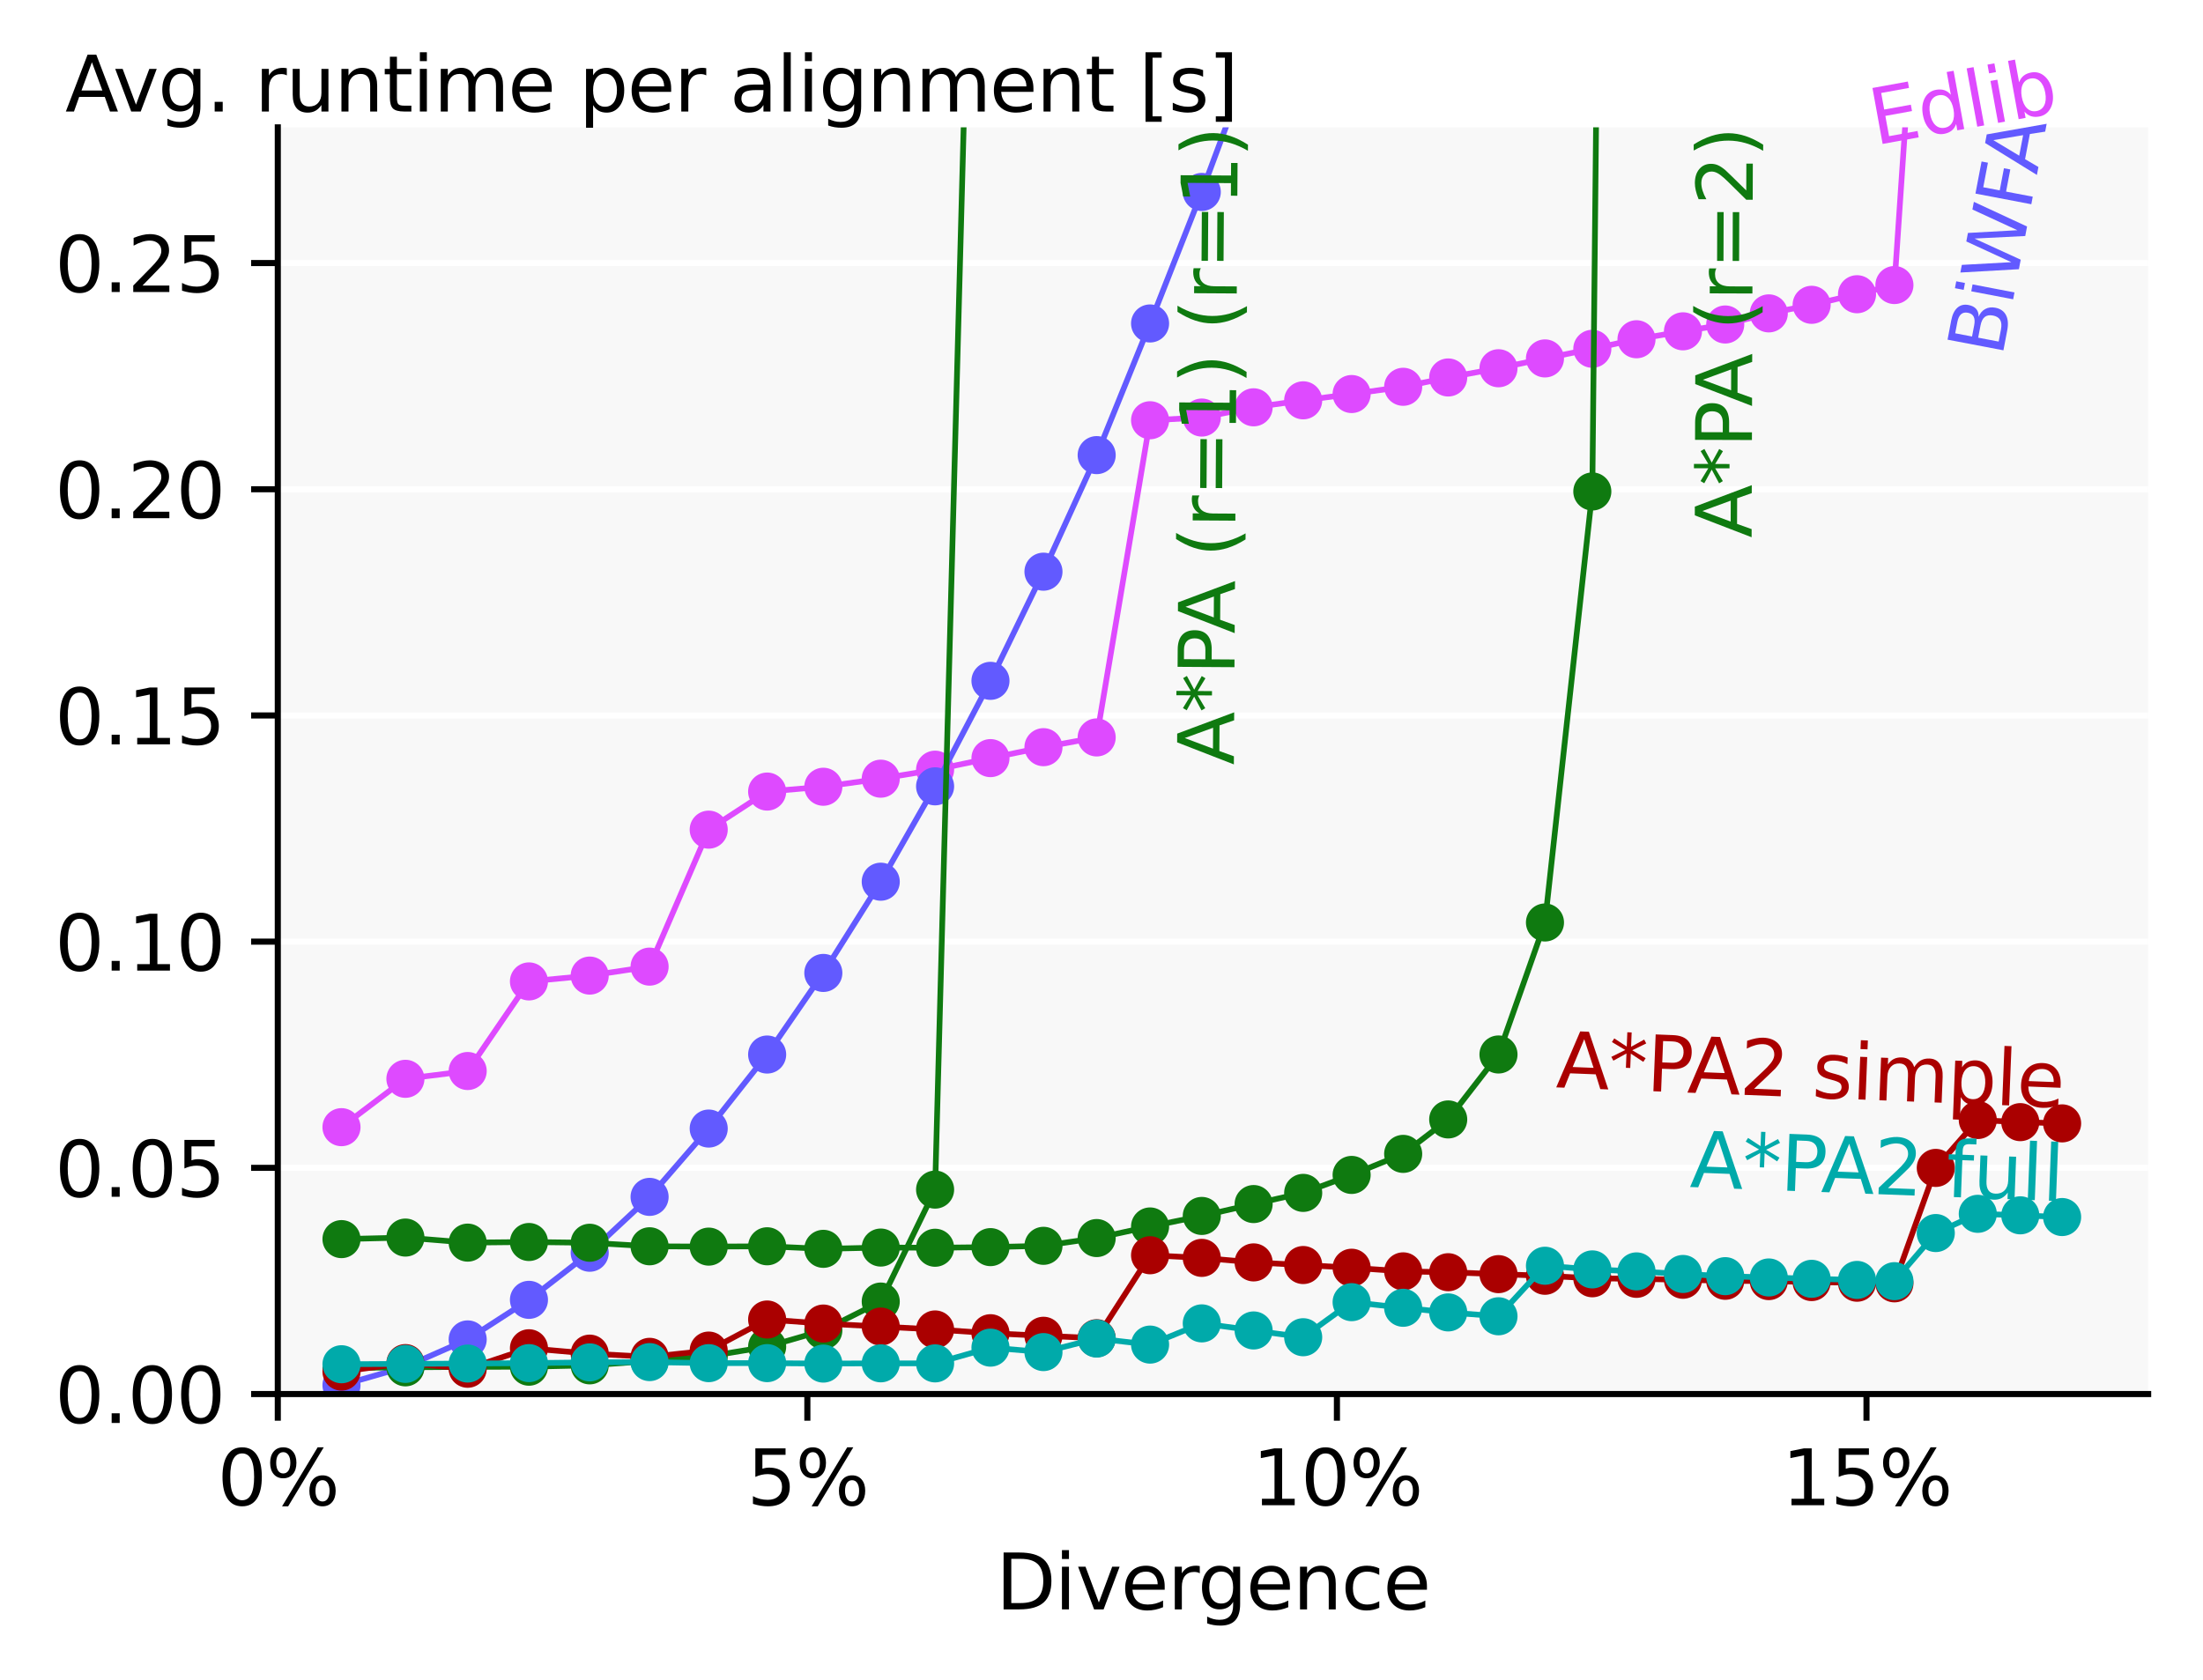<?xml version="1.0" encoding="utf-8" standalone="no"?>
<!DOCTYPE svg PUBLIC "-//W3C//DTD SVG 1.1//EN"
  "http://www.w3.org/Graphics/SVG/1.1/DTD/svg11.dtd">
<svg xmlns:xlink="http://www.w3.org/1999/xlink" width="289.186pt" height="220.598pt" viewBox="0 0 289.186 220.598" xmlns="http://www.w3.org/2000/svg" version="1.1">
 <defs>
  <style type="text/css">*{stroke-linejoin: round; stroke-linecap: butt}</style>
 </defs>
 <g id="figure_1">
  <g id="patch_1">
   <path d="M 0 220.598 
L 289.186 220.598 
L 289.186 0 
L 0 0 
z
" style="fill: #ffffff"/>
  </g>
  <g id="axes_1">
   <g id="patch_2">
    <path d="M 36.466 183.042 
L 281.986 183.042 
L 281.986 16.722 
L 36.466 16.722 
z
" style="fill: #f8f8f8"/>
   </g>
   <g id="matplotlib.axis_1">
    <g id="xtick_1">
     <g id="line2d_1">
      <defs>
       <path id="ma388096975" d="M 0 0 
L 0 3.5 
" style="stroke: #000000; stroke-width: 0.8"/>
      </defs>
      <g>
       <use xlink:href="#ma388096975" x="36.466" y="183.042" style="stroke: #000000; stroke-width: 0.8"/>
      </g>
     </g>
     <g id="text_1">
      <!-- 0% -->
      <g transform="translate(28.534 197.64) scale(0.1 -0.1)">
       <defs>
        <path id="DejaVuSans-30" d="M 2034 4250 
Q 1547 4250 1301 3770 
Q 1056 3291 1056 2328 
Q 1056 1369 1301 889 
Q 1547 409 2034 409 
Q 2525 409 2770 889 
Q 3016 1369 3016 2328 
Q 3016 3291 2770 3770 
Q 2525 4250 2034 4250 
z
M 2034 4750 
Q 2819 4750 3233 4129 
Q 3647 3509 3647 2328 
Q 3647 1150 3233 529 
Q 2819 -91 2034 -91 
Q 1250 -91 836 529 
Q 422 1150 422 2328 
Q 422 3509 836 4129 
Q 1250 4750 2034 4750 
z
" transform="scale(0.016)"/>
        <path id="DejaVuSans-25" d="M 4653 2053 
Q 4381 2053 4226 1822 
Q 4072 1591 4072 1178 
Q 4072 772 4226 539 
Q 4381 306 4653 306 
Q 4919 306 5073 539 
Q 5228 772 5228 1178 
Q 5228 1588 5073 1820 
Q 4919 2053 4653 2053 
z
M 4653 2450 
Q 5147 2450 5437 2106 
Q 5728 1763 5728 1178 
Q 5728 594 5436 251 
Q 5144 -91 4653 -91 
Q 4153 -91 3862 251 
Q 3572 594 3572 1178 
Q 3572 1766 3864 2108 
Q 4156 2450 4653 2450 
z
M 1428 4353 
Q 1159 4353 1004 4120 
Q 850 3888 850 3481 
Q 850 3069 1003 2837 
Q 1156 2606 1428 2606 
Q 1700 2606 1854 2837 
Q 2009 3069 2009 3481 
Q 2009 3884 1853 4118 
Q 1697 4353 1428 4353 
z
M 4250 4750 
L 4750 4750 
L 1831 -91 
L 1331 -91 
L 4250 4750 
z
M 1428 4750 
Q 1922 4750 2215 4408 
Q 2509 4066 2509 3481 
Q 2509 2891 2217 2550 
Q 1925 2209 1428 2209 
Q 931 2209 642 2551 
Q 353 2894 353 3481 
Q 353 4063 643 4406 
Q 934 4750 1428 4750 
z
" transform="scale(0.016)"/>
       </defs>
       <use xlink:href="#DejaVuSans-30"/>
       <use xlink:href="#DejaVuSans-25" x="63.623"/>
      </g>
     </g>
    </g>
    <g id="xtick_2">
     <g id="line2d_2">
      <g>
       <use xlink:href="#ma388096975" x="105.981" y="183.042" style="stroke: #000000; stroke-width: 0.8"/>
      </g>
     </g>
     <g id="text_2">
      <!-- 5% -->
      <g transform="translate(98.049 197.64) scale(0.1 -0.1)">
       <defs>
        <path id="DejaVuSans-35" d="M 691 4666 
L 3169 4666 
L 3169 4134 
L 1269 4134 
L 1269 2991 
Q 1406 3038 1543 3061 
Q 1681 3084 1819 3084 
Q 2600 3084 3056 2656 
Q 3513 2228 3513 1497 
Q 3513 744 3044 326 
Q 2575 -91 1722 -91 
Q 1428 -91 1123 -41 
Q 819 9 494 109 
L 494 744 
Q 775 591 1075 516 
Q 1375 441 1709 441 
Q 2250 441 2565 725 
Q 2881 1009 2881 1497 
Q 2881 1984 2565 2268 
Q 2250 2553 1709 2553 
Q 1456 2553 1204 2497 
Q 953 2441 691 2322 
L 691 4666 
z
" transform="scale(0.016)"/>
       </defs>
       <use xlink:href="#DejaVuSans-35"/>
       <use xlink:href="#DejaVuSans-25" x="63.623"/>
      </g>
     </g>
    </g>
    <g id="xtick_3">
     <g id="line2d_3">
      <g>
       <use xlink:href="#ma388096975" x="175.497" y="183.042" style="stroke: #000000; stroke-width: 0.8"/>
      </g>
     </g>
     <g id="text_3">
      <!-- 10% -->
      <g transform="translate(164.384 197.64) scale(0.1 -0.1)">
       <defs>
        <path id="DejaVuSans-31" d="M 794 531 
L 1825 531 
L 1825 4091 
L 703 3866 
L 703 4441 
L 1819 4666 
L 2450 4666 
L 2450 531 
L 3481 531 
L 3481 0 
L 794 0 
L 794 531 
z
" transform="scale(0.016)"/>
       </defs>
       <use xlink:href="#DejaVuSans-31"/>
       <use xlink:href="#DejaVuSans-30" x="63.623"/>
       <use xlink:href="#DejaVuSans-25" x="127.246"/>
      </g>
     </g>
    </g>
    <g id="xtick_4">
     <g id="line2d_4">
      <g>
       <use xlink:href="#ma388096975" x="245.013" y="183.042" style="stroke: #000000; stroke-width: 0.8"/>
      </g>
     </g>
     <g id="text_4">
      <!-- 15% -->
      <g transform="translate(233.899 197.64) scale(0.1 -0.1)">
       <use xlink:href="#DejaVuSans-31"/>
       <use xlink:href="#DejaVuSans-35" x="63.623"/>
       <use xlink:href="#DejaVuSans-25" x="127.246"/>
      </g>
     </g>
    </g>
    <g id="text_5">
     <!-- Divergence -->
     <g transform="translate(130.737 211.318) scale(0.1 -0.1)">
      <defs>
       <path id="DejaVuSans-44" d="M 1259 4147 
L 1259 519 
L 2022 519 
Q 2988 519 3436 956 
Q 3884 1394 3884 2338 
Q 3884 3275 3436 3711 
Q 2988 4147 2022 4147 
L 1259 4147 
z
M 628 4666 
L 1925 4666 
Q 3281 4666 3915 4102 
Q 4550 3538 4550 2338 
Q 4550 1131 3912 565 
Q 3275 0 1925 0 
L 628 0 
L 628 4666 
z
" transform="scale(0.016)"/>
       <path id="DejaVuSans-69" d="M 603 3500 
L 1178 3500 
L 1178 0 
L 603 0 
L 603 3500 
z
M 603 4863 
L 1178 4863 
L 1178 4134 
L 603 4134 
L 603 4863 
z
" transform="scale(0.016)"/>
       <path id="DejaVuSans-76" d="M 191 3500 
L 800 3500 
L 1894 563 
L 2988 3500 
L 3597 3500 
L 2284 0 
L 1503 0 
L 191 3500 
z
" transform="scale(0.016)"/>
       <path id="DejaVuSans-65" d="M 3597 1894 
L 3597 1613 
L 953 1613 
Q 991 1019 1311 708 
Q 1631 397 2203 397 
Q 2534 397 2845 478 
Q 3156 559 3463 722 
L 3463 178 
Q 3153 47 2828 -22 
Q 2503 -91 2169 -91 
Q 1331 -91 842 396 
Q 353 884 353 1716 
Q 353 2575 817 3079 
Q 1281 3584 2069 3584 
Q 2775 3584 3186 3129 
Q 3597 2675 3597 1894 
z
M 3022 2063 
Q 3016 2534 2758 2815 
Q 2500 3097 2075 3097 
Q 1594 3097 1305 2825 
Q 1016 2553 972 2059 
L 3022 2063 
z
" transform="scale(0.016)"/>
       <path id="DejaVuSans-72" d="M 2631 2963 
Q 2534 3019 2420 3045 
Q 2306 3072 2169 3072 
Q 1681 3072 1420 2755 
Q 1159 2438 1159 1844 
L 1159 0 
L 581 0 
L 581 3500 
L 1159 3500 
L 1159 2956 
Q 1341 3275 1631 3429 
Q 1922 3584 2338 3584 
Q 2397 3584 2469 3576 
Q 2541 3569 2628 3553 
L 2631 2963 
z
" transform="scale(0.016)"/>
       <path id="DejaVuSans-67" d="M 2906 1791 
Q 2906 2416 2648 2759 
Q 2391 3103 1925 3103 
Q 1463 3103 1205 2759 
Q 947 2416 947 1791 
Q 947 1169 1205 825 
Q 1463 481 1925 481 
Q 2391 481 2648 825 
Q 2906 1169 2906 1791 
z
M 3481 434 
Q 3481 -459 3084 -895 
Q 2688 -1331 1869 -1331 
Q 1566 -1331 1297 -1286 
Q 1028 -1241 775 -1147 
L 775 -588 
Q 1028 -725 1275 -790 
Q 1522 -856 1778 -856 
Q 2344 -856 2625 -561 
Q 2906 -266 2906 331 
L 2906 616 
Q 2728 306 2450 153 
Q 2172 0 1784 0 
Q 1141 0 747 490 
Q 353 981 353 1791 
Q 353 2603 747 3093 
Q 1141 3584 1784 3584 
Q 2172 3584 2450 3431 
Q 2728 3278 2906 2969 
L 2906 3500 
L 3481 3500 
L 3481 434 
z
" transform="scale(0.016)"/>
       <path id="DejaVuSans-6e" d="M 3513 2113 
L 3513 0 
L 2938 0 
L 2938 2094 
Q 2938 2591 2744 2837 
Q 2550 3084 2163 3084 
Q 1697 3084 1428 2787 
Q 1159 2491 1159 1978 
L 1159 0 
L 581 0 
L 581 3500 
L 1159 3500 
L 1159 2956 
Q 1366 3272 1645 3428 
Q 1925 3584 2291 3584 
Q 2894 3584 3203 3211 
Q 3513 2838 3513 2113 
z
" transform="scale(0.016)"/>
       <path id="DejaVuSans-63" d="M 3122 3366 
L 3122 2828 
Q 2878 2963 2633 3030 
Q 2388 3097 2138 3097 
Q 1578 3097 1268 2742 
Q 959 2388 959 1747 
Q 959 1106 1268 751 
Q 1578 397 2138 397 
Q 2388 397 2633 464 
Q 2878 531 3122 666 
L 3122 134 
Q 2881 22 2623 -34 
Q 2366 -91 2075 -91 
Q 1284 -91 818 406 
Q 353 903 353 1747 
Q 353 2603 823 3093 
Q 1294 3584 2113 3584 
Q 2378 3584 2631 3529 
Q 2884 3475 3122 3366 
z
" transform="scale(0.016)"/>
      </defs>
      <use xlink:href="#DejaVuSans-44"/>
      <use xlink:href="#DejaVuSans-69" x="77.002"/>
      <use xlink:href="#DejaVuSans-76" x="104.785"/>
      <use xlink:href="#DejaVuSans-65" x="163.965"/>
      <use xlink:href="#DejaVuSans-72" x="225.488"/>
      <use xlink:href="#DejaVuSans-67" x="264.852"/>
      <use xlink:href="#DejaVuSans-65" x="328.328"/>
      <use xlink:href="#DejaVuSans-6e" x="389.852"/>
      <use xlink:href="#DejaVuSans-63" x="453.23"/>
      <use xlink:href="#DejaVuSans-65" x="508.211"/>
     </g>
    </g>
   </g>
   <g id="matplotlib.axis_2">
    <g id="ytick_1">
     <g id="line2d_5">
      <path d="M 36.466 183.042 
L 281.986 183.042 
" clip-path="url(#p7244dd7ab4)" style="fill: none; stroke: #ffffff; stroke-width: 0.8; stroke-linecap: square"/>
     </g>
     <g id="line2d_6">
      <defs>
       <path id="mb62557e0d4" d="M 0 0 
L -3.5 0 
" style="stroke: #000000; stroke-width: 0.8"/>
      </defs>
      <g>
       <use xlink:href="#mb62557e0d4" x="36.466" y="183.042" style="stroke: #000000; stroke-width: 0.8"/>
      </g>
     </g>
     <g id="text_6">
      <!-- 0.00 -->
      <g transform="translate(7.2 186.841) scale(0.1 -0.1)">
       <defs>
        <path id="DejaVuSans-2e" d="M 684 794 
L 1344 794 
L 1344 0 
L 684 0 
L 684 794 
z
" transform="scale(0.016)"/>
       </defs>
       <use xlink:href="#DejaVuSans-30"/>
       <use xlink:href="#DejaVuSans-2e" x="63.623"/>
       <use xlink:href="#DejaVuSans-30" x="95.41"/>
       <use xlink:href="#DejaVuSans-30" x="159.033"/>
      </g>
     </g>
    </g>
    <g id="ytick_2">
     <g id="line2d_7">
      <path d="M 36.466 153.342 
L 281.986 153.342 
" clip-path="url(#p7244dd7ab4)" style="fill: none; stroke: #ffffff; stroke-width: 0.8; stroke-linecap: square"/>
     </g>
     <g id="line2d_8">
      <g>
       <use xlink:href="#mb62557e0d4" x="36.466" y="153.342" style="stroke: #000000; stroke-width: 0.8"/>
      </g>
     </g>
     <g id="text_7">
      <!-- 0.05 -->
      <g transform="translate(7.2 157.141) scale(0.1 -0.1)">
       <use xlink:href="#DejaVuSans-30"/>
       <use xlink:href="#DejaVuSans-2e" x="63.623"/>
       <use xlink:href="#DejaVuSans-30" x="95.41"/>
       <use xlink:href="#DejaVuSans-35" x="159.033"/>
      </g>
     </g>
    </g>
    <g id="ytick_3">
     <g id="line2d_9">
      <path d="M 36.466 123.642 
L 281.986 123.642 
" clip-path="url(#p7244dd7ab4)" style="fill: none; stroke: #ffffff; stroke-width: 0.8; stroke-linecap: square"/>
     </g>
     <g id="line2d_10">
      <g>
       <use xlink:href="#mb62557e0d4" x="36.466" y="123.642" style="stroke: #000000; stroke-width: 0.8"/>
      </g>
     </g>
     <g id="text_8">
      <!-- 0.10 -->
      <g transform="translate(7.2 127.441) scale(0.1 -0.1)">
       <use xlink:href="#DejaVuSans-30"/>
       <use xlink:href="#DejaVuSans-2e" x="63.623"/>
       <use xlink:href="#DejaVuSans-31" x="95.41"/>
       <use xlink:href="#DejaVuSans-30" x="159.033"/>
      </g>
     </g>
    </g>
    <g id="ytick_4">
     <g id="line2d_11">
      <path d="M 36.466 93.942 
L 281.986 93.942 
" clip-path="url(#p7244dd7ab4)" style="fill: none; stroke: #ffffff; stroke-width: 0.8; stroke-linecap: square"/>
     </g>
     <g id="line2d_12">
      <g>
       <use xlink:href="#mb62557e0d4" x="36.466" y="93.942" style="stroke: #000000; stroke-width: 0.8"/>
      </g>
     </g>
     <g id="text_9">
      <!-- 0.15 -->
      <g transform="translate(7.2 97.741) scale(0.1 -0.1)">
       <use xlink:href="#DejaVuSans-30"/>
       <use xlink:href="#DejaVuSans-2e" x="63.623"/>
       <use xlink:href="#DejaVuSans-31" x="95.41"/>
       <use xlink:href="#DejaVuSans-35" x="159.033"/>
      </g>
     </g>
    </g>
    <g id="ytick_5">
     <g id="line2d_13">
      <path d="M 36.466 64.242 
L 281.986 64.242 
" clip-path="url(#p7244dd7ab4)" style="fill: none; stroke: #ffffff; stroke-width: 0.8; stroke-linecap: square"/>
     </g>
     <g id="line2d_14">
      <g>
       <use xlink:href="#mb62557e0d4" x="36.466" y="64.242" style="stroke: #000000; stroke-width: 0.8"/>
      </g>
     </g>
     <g id="text_10">
      <!-- 0.20 -->
      <g transform="translate(7.2 68.041) scale(0.1 -0.1)">
       <defs>
        <path id="DejaVuSans-32" d="M 1228 531 
L 3431 531 
L 3431 0 
L 469 0 
L 469 531 
Q 828 903 1448 1529 
Q 2069 2156 2228 2338 
Q 2531 2678 2651 2914 
Q 2772 3150 2772 3378 
Q 2772 3750 2511 3984 
Q 2250 4219 1831 4219 
Q 1534 4219 1204 4116 
Q 875 4013 500 3803 
L 500 4441 
Q 881 4594 1212 4672 
Q 1544 4750 1819 4750 
Q 2544 4750 2975 4387 
Q 3406 4025 3406 3419 
Q 3406 3131 3298 2873 
Q 3191 2616 2906 2266 
Q 2828 2175 2409 1742 
Q 1991 1309 1228 531 
z
" transform="scale(0.016)"/>
       </defs>
       <use xlink:href="#DejaVuSans-30"/>
       <use xlink:href="#DejaVuSans-2e" x="63.623"/>
       <use xlink:href="#DejaVuSans-32" x="95.41"/>
       <use xlink:href="#DejaVuSans-30" x="159.033"/>
      </g>
     </g>
    </g>
    <g id="ytick_6">
     <g id="line2d_15">
      <path d="M 36.466 34.542 
L 281.986 34.542 
" clip-path="url(#p7244dd7ab4)" style="fill: none; stroke: #ffffff; stroke-width: 0.8; stroke-linecap: square"/>
     </g>
     <g id="line2d_16">
      <g>
       <use xlink:href="#mb62557e0d4" x="36.466" y="34.542" style="stroke: #000000; stroke-width: 0.8"/>
      </g>
     </g>
     <g id="text_11">
      <!-- 0.25 -->
      <g transform="translate(7.2 38.341) scale(0.1 -0.1)">
       <use xlink:href="#DejaVuSans-30"/>
       <use xlink:href="#DejaVuSans-2e" x="63.623"/>
       <use xlink:href="#DejaVuSans-32" x="95.41"/>
       <use xlink:href="#DejaVuSans-35" x="159.033"/>
      </g>
     </g>
    </g>
    <g id="text_12">
     <!-- Avg. runtime per alignment [s] -->
     <g transform="translate(8.566 14.642) scale(0.1 -0.1)">
      <defs>
       <path id="DejaVuSans-41" d="M 2188 4044 
L 1331 1722 
L 3047 1722 
L 2188 4044 
z
M 1831 4666 
L 2547 4666 
L 4325 0 
L 3669 0 
L 3244 1197 
L 1141 1197 
L 716 0 
L 50 0 
L 1831 4666 
z
" transform="scale(0.016)"/>
       <path id="DejaVuSans-20" transform="scale(0.016)"/>
       <path id="DejaVuSans-75" d="M 544 1381 
L 544 3500 
L 1119 3500 
L 1119 1403 
Q 1119 906 1312 657 
Q 1506 409 1894 409 
Q 2359 409 2629 706 
Q 2900 1003 2900 1516 
L 2900 3500 
L 3475 3500 
L 3475 0 
L 2900 0 
L 2900 538 
Q 2691 219 2414 64 
Q 2138 -91 1772 -91 
Q 1169 -91 856 284 
Q 544 659 544 1381 
z
M 1991 3584 
L 1991 3584 
z
" transform="scale(0.016)"/>
       <path id="DejaVuSans-74" d="M 1172 4494 
L 1172 3500 
L 2356 3500 
L 2356 3053 
L 1172 3053 
L 1172 1153 
Q 1172 725 1289 603 
Q 1406 481 1766 481 
L 2356 481 
L 2356 0 
L 1766 0 
Q 1100 0 847 248 
Q 594 497 594 1153 
L 594 3053 
L 172 3053 
L 172 3500 
L 594 3500 
L 594 4494 
L 1172 4494 
z
" transform="scale(0.016)"/>
       <path id="DejaVuSans-6d" d="M 3328 2828 
Q 3544 3216 3844 3400 
Q 4144 3584 4550 3584 
Q 5097 3584 5394 3201 
Q 5691 2819 5691 2113 
L 5691 0 
L 5113 0 
L 5113 2094 
Q 5113 2597 4934 2840 
Q 4756 3084 4391 3084 
Q 3944 3084 3684 2787 
Q 3425 2491 3425 1978 
L 3425 0 
L 2847 0 
L 2847 2094 
Q 2847 2600 2669 2842 
Q 2491 3084 2119 3084 
Q 1678 3084 1418 2786 
Q 1159 2488 1159 1978 
L 1159 0 
L 581 0 
L 581 3500 
L 1159 3500 
L 1159 2956 
Q 1356 3278 1631 3431 
Q 1906 3584 2284 3584 
Q 2666 3584 2933 3390 
Q 3200 3197 3328 2828 
z
" transform="scale(0.016)"/>
       <path id="DejaVuSans-70" d="M 1159 525 
L 1159 -1331 
L 581 -1331 
L 581 3500 
L 1159 3500 
L 1159 2969 
Q 1341 3281 1617 3432 
Q 1894 3584 2278 3584 
Q 2916 3584 3314 3078 
Q 3713 2572 3713 1747 
Q 3713 922 3314 415 
Q 2916 -91 2278 -91 
Q 1894 -91 1617 61 
Q 1341 213 1159 525 
z
M 3116 1747 
Q 3116 2381 2855 2742 
Q 2594 3103 2138 3103 
Q 1681 3103 1420 2742 
Q 1159 2381 1159 1747 
Q 1159 1113 1420 752 
Q 1681 391 2138 391 
Q 2594 391 2855 752 
Q 3116 1113 3116 1747 
z
" transform="scale(0.016)"/>
       <path id="DejaVuSans-61" d="M 2194 1759 
Q 1497 1759 1228 1600 
Q 959 1441 959 1056 
Q 959 750 1161 570 
Q 1363 391 1709 391 
Q 2188 391 2477 730 
Q 2766 1069 2766 1631 
L 2766 1759 
L 2194 1759 
z
M 3341 1997 
L 3341 0 
L 2766 0 
L 2766 531 
Q 2569 213 2275 61 
Q 1981 -91 1556 -91 
Q 1019 -91 701 211 
Q 384 513 384 1019 
Q 384 1609 779 1909 
Q 1175 2209 1959 2209 
L 2766 2209 
L 2766 2266 
Q 2766 2663 2505 2880 
Q 2244 3097 1772 3097 
Q 1472 3097 1187 3025 
Q 903 2953 641 2809 
L 641 3341 
Q 956 3463 1253 3523 
Q 1550 3584 1831 3584 
Q 2591 3584 2966 3190 
Q 3341 2797 3341 1997 
z
" transform="scale(0.016)"/>
       <path id="DejaVuSans-6c" d="M 603 4863 
L 1178 4863 
L 1178 0 
L 603 0 
L 603 4863 
z
" transform="scale(0.016)"/>
       <path id="DejaVuSans-5b" d="M 550 4863 
L 1875 4863 
L 1875 4416 
L 1125 4416 
L 1125 -397 
L 1875 -397 
L 1875 -844 
L 550 -844 
L 550 4863 
z
" transform="scale(0.016)"/>
       <path id="DejaVuSans-73" d="M 2834 3397 
L 2834 2853 
Q 2591 2978 2328 3040 
Q 2066 3103 1784 3103 
Q 1356 3103 1142 2972 
Q 928 2841 928 2578 
Q 928 2378 1081 2264 
Q 1234 2150 1697 2047 
L 1894 2003 
Q 2506 1872 2764 1633 
Q 3022 1394 3022 966 
Q 3022 478 2636 193 
Q 2250 -91 1575 -91 
Q 1294 -91 989 -36 
Q 684 19 347 128 
L 347 722 
Q 666 556 975 473 
Q 1284 391 1588 391 
Q 1994 391 2212 530 
Q 2431 669 2431 922 
Q 2431 1156 2273 1281 
Q 2116 1406 1581 1522 
L 1381 1569 
Q 847 1681 609 1914 
Q 372 2147 372 2553 
Q 372 3047 722 3315 
Q 1072 3584 1716 3584 
Q 2034 3584 2315 3537 
Q 2597 3491 2834 3397 
z
" transform="scale(0.016)"/>
       <path id="DejaVuSans-5d" d="M 1947 4863 
L 1947 -844 
L 622 -844 
L 622 -397 
L 1369 -397 
L 1369 4416 
L 622 4416 
L 622 4863 
L 1947 4863 
z
" transform="scale(0.016)"/>
      </defs>
      <use xlink:href="#DejaVuSans-41"/>
      <use xlink:href="#DejaVuSans-76" x="62.533"/>
      <use xlink:href="#DejaVuSans-67" x="121.713"/>
      <use xlink:href="#DejaVuSans-2e" x="185.189"/>
      <use xlink:href="#DejaVuSans-20" x="216.977"/>
      <use xlink:href="#DejaVuSans-72" x="248.764"/>
      <use xlink:href="#DejaVuSans-75" x="289.877"/>
      <use xlink:href="#DejaVuSans-6e" x="353.256"/>
      <use xlink:href="#DejaVuSans-74" x="416.635"/>
      <use xlink:href="#DejaVuSans-69" x="455.844"/>
      <use xlink:href="#DejaVuSans-6d" x="483.627"/>
      <use xlink:href="#DejaVuSans-65" x="581.039"/>
      <use xlink:href="#DejaVuSans-20" x="642.562"/>
      <use xlink:href="#DejaVuSans-70" x="674.35"/>
      <use xlink:href="#DejaVuSans-65" x="737.826"/>
      <use xlink:href="#DejaVuSans-72" x="799.35"/>
      <use xlink:href="#DejaVuSans-20" x="840.463"/>
      <use xlink:href="#DejaVuSans-61" x="872.25"/>
      <use xlink:href="#DejaVuSans-6c" x="933.529"/>
      <use xlink:href="#DejaVuSans-69" x="961.312"/>
      <use xlink:href="#DejaVuSans-67" x="989.096"/>
      <use xlink:href="#DejaVuSans-6e" x="1052.572"/>
      <use xlink:href="#DejaVuSans-6d" x="1115.951"/>
      <use xlink:href="#DejaVuSans-65" x="1213.363"/>
      <use xlink:href="#DejaVuSans-6e" x="1274.887"/>
      <use xlink:href="#DejaVuSans-74" x="1338.266"/>
      <use xlink:href="#DejaVuSans-20" x="1377.475"/>
      <use xlink:href="#DejaVuSans-5b" x="1409.262"/>
      <use xlink:href="#DejaVuSans-73" x="1448.275"/>
      <use xlink:href="#DejaVuSans-5d" x="1500.375"/>
     </g>
    </g>
   </g>
   <g id="line2d_17">
    <path d="M 44.827 148.002 
L 53.218 141.653 
L 61.392 140.628 
L 69.435 128.865 
L 77.41 128.099 
L 85.271 126.922 
L 93.032 108.936 
L 100.703 103.936 
L 108.078 103.304 
L 115.615 102.245 
L 122.749 101.062 
L 130.019 99.544 
L 136.975 98.107 
L 143.96 96.827 
L 150.969 55.18 
L 157.756 54.826 
L 164.562 53.482 
L 171.068 52.565 
L 177.427 51.739 
L 184.193 50.788 
L 190.104 49.563 
L 196.705 48.353 
L 202.807 47.063 
L 209.023 45.798 
L 214.822 44.546 
L 220.921 43.504 
L 226.469 42.607 
L 232.188 41.149 
L 237.812 40.024 
L 243.77 38.634 
L 248.679 37.428 
L 251.282 -1 
" clip-path="url(#p7244dd7ab4)" style="fill: none; stroke: #de4aff; stroke-width: 0.75; stroke-linecap: square"/>
    <defs>
     <path id="me9c4b129bf" d="M 0 2 
C 0.53 2 1.039 1.789 1.414 1.414 
C 1.789 1.039 2 0.53 2 0 
C 2 -0.53 1.789 -1.039 1.414 -1.414 
C 1.039 -1.789 0.53 -2 0 -2 
C -0.53 -2 -1.039 -1.789 -1.414 -1.414 
C -1.789 -1.039 -2 -0.53 -2 0 
C -2 0.53 -1.789 1.039 -1.414 1.414 
C -1.039 1.789 -0.53 2 0 2 
z
" style="stroke: #de4aff"/>
    </defs>
    <g clip-path="url(#p7244dd7ab4)">
     <use xlink:href="#me9c4b129bf" x="44.827" y="148.002" style="fill: #de4aff; stroke: #de4aff"/>
     <use xlink:href="#me9c4b129bf" x="53.218" y="141.653" style="fill: #de4aff; stroke: #de4aff"/>
     <use xlink:href="#me9c4b129bf" x="61.392" y="140.628" style="fill: #de4aff; stroke: #de4aff"/>
     <use xlink:href="#me9c4b129bf" x="69.435" y="128.865" style="fill: #de4aff; stroke: #de4aff"/>
     <use xlink:href="#me9c4b129bf" x="77.41" y="128.099" style="fill: #de4aff; stroke: #de4aff"/>
     <use xlink:href="#me9c4b129bf" x="85.271" y="126.922" style="fill: #de4aff; stroke: #de4aff"/>
     <use xlink:href="#me9c4b129bf" x="93.032" y="108.936" style="fill: #de4aff; stroke: #de4aff"/>
     <use xlink:href="#me9c4b129bf" x="100.703" y="103.936" style="fill: #de4aff; stroke: #de4aff"/>
     <use xlink:href="#me9c4b129bf" x="108.078" y="103.304" style="fill: #de4aff; stroke: #de4aff"/>
     <use xlink:href="#me9c4b129bf" x="115.615" y="102.245" style="fill: #de4aff; stroke: #de4aff"/>
     <use xlink:href="#me9c4b129bf" x="122.749" y="101.062" style="fill: #de4aff; stroke: #de4aff"/>
     <use xlink:href="#me9c4b129bf" x="130.019" y="99.544" style="fill: #de4aff; stroke: #de4aff"/>
     <use xlink:href="#me9c4b129bf" x="136.975" y="98.107" style="fill: #de4aff; stroke: #de4aff"/>
     <use xlink:href="#me9c4b129bf" x="143.96" y="96.827" style="fill: #de4aff; stroke: #de4aff"/>
     <use xlink:href="#me9c4b129bf" x="150.969" y="55.18" style="fill: #de4aff; stroke: #de4aff"/>
     <use xlink:href="#me9c4b129bf" x="157.756" y="54.826" style="fill: #de4aff; stroke: #de4aff"/>
     <use xlink:href="#me9c4b129bf" x="164.562" y="53.482" style="fill: #de4aff; stroke: #de4aff"/>
     <use xlink:href="#me9c4b129bf" x="171.068" y="52.565" style="fill: #de4aff; stroke: #de4aff"/>
     <use xlink:href="#me9c4b129bf" x="177.427" y="51.739" style="fill: #de4aff; stroke: #de4aff"/>
     <use xlink:href="#me9c4b129bf" x="184.193" y="50.788" style="fill: #de4aff; stroke: #de4aff"/>
     <use xlink:href="#me9c4b129bf" x="190.104" y="49.563" style="fill: #de4aff; stroke: #de4aff"/>
     <use xlink:href="#me9c4b129bf" x="196.705" y="48.353" style="fill: #de4aff; stroke: #de4aff"/>
     <use xlink:href="#me9c4b129bf" x="202.807" y="47.063" style="fill: #de4aff; stroke: #de4aff"/>
     <use xlink:href="#me9c4b129bf" x="209.023" y="45.798" style="fill: #de4aff; stroke: #de4aff"/>
     <use xlink:href="#me9c4b129bf" x="214.822" y="44.546" style="fill: #de4aff; stroke: #de4aff"/>
     <use xlink:href="#me9c4b129bf" x="220.921" y="43.504" style="fill: #de4aff; stroke: #de4aff"/>
     <use xlink:href="#me9c4b129bf" x="226.469" y="42.607" style="fill: #de4aff; stroke: #de4aff"/>
     <use xlink:href="#me9c4b129bf" x="232.188" y="41.149" style="fill: #de4aff; stroke: #de4aff"/>
     <use xlink:href="#me9c4b129bf" x="237.812" y="40.024" style="fill: #de4aff; stroke: #de4aff"/>
     <use xlink:href="#me9c4b129bf" x="243.77" y="38.634" style="fill: #de4aff; stroke: #de4aff"/>
     <use xlink:href="#me9c4b129bf" x="248.679" y="37.428" style="fill: #de4aff; stroke: #de4aff"/>
     <use xlink:href="#me9c4b129bf" x="251.282" y="-1" style="fill: #de4aff; stroke: #de4aff"/>
    </g>
   </g>
   <g id="line2d_18">
    <path d="M 44.827 181.879 
L 53.218 179.471 
L 61.392 175.871 
L 69.435 170.675 
L 77.41 164.49 
L 85.271 157.156 
L 93.032 148.184 
L 100.703 138.465 
L 108.078 127.75 
L 115.615 115.771 
L 122.749 103.249 
L 130.019 89.397 
L 136.975 75.064 
L 143.96 59.759 
L 150.969 42.471 
L 157.756 25.205 
L 164.562 6.906 
L 167.333 -1 
" clip-path="url(#p7244dd7ab4)" style="fill: none; stroke: #625aff; stroke-width: 0.75; stroke-linecap: square"/>
    <defs>
     <path id="mfe88b172b6" d="M 0 2 
C 0.53 2 1.039 1.789 1.414 1.414 
C 1.789 1.039 2 0.53 2 0 
C 2 -0.53 1.789 -1.039 1.414 -1.414 
C 1.039 -1.789 0.53 -2 0 -2 
C -0.53 -2 -1.039 -1.789 -1.414 -1.414 
C -1.789 -1.039 -2 -0.53 -2 0 
C -2 0.53 -1.789 1.039 -1.414 1.414 
C -1.039 1.789 -0.53 2 0 2 
z
" style="stroke: #625aff"/>
    </defs>
    <g clip-path="url(#p7244dd7ab4)">
     <use xlink:href="#mfe88b172b6" x="44.827" y="181.879" style="fill: #625aff; stroke: #625aff"/>
     <use xlink:href="#mfe88b172b6" x="53.218" y="179.471" style="fill: #625aff; stroke: #625aff"/>
     <use xlink:href="#mfe88b172b6" x="61.392" y="175.871" style="fill: #625aff; stroke: #625aff"/>
     <use xlink:href="#mfe88b172b6" x="69.435" y="170.675" style="fill: #625aff; stroke: #625aff"/>
     <use xlink:href="#mfe88b172b6" x="77.41" y="164.49" style="fill: #625aff; stroke: #625aff"/>
     <use xlink:href="#mfe88b172b6" x="85.271" y="157.156" style="fill: #625aff; stroke: #625aff"/>
     <use xlink:href="#mfe88b172b6" x="93.032" y="148.184" style="fill: #625aff; stroke: #625aff"/>
     <use xlink:href="#mfe88b172b6" x="100.703" y="138.465" style="fill: #625aff; stroke: #625aff"/>
     <use xlink:href="#mfe88b172b6" x="108.078" y="127.75" style="fill: #625aff; stroke: #625aff"/>
     <use xlink:href="#mfe88b172b6" x="115.615" y="115.771" style="fill: #625aff; stroke: #625aff"/>
     <use xlink:href="#mfe88b172b6" x="122.749" y="103.249" style="fill: #625aff; stroke: #625aff"/>
     <use xlink:href="#mfe88b172b6" x="130.019" y="89.397" style="fill: #625aff; stroke: #625aff"/>
     <use xlink:href="#mfe88b172b6" x="136.975" y="75.064" style="fill: #625aff; stroke: #625aff"/>
     <use xlink:href="#mfe88b172b6" x="143.96" y="59.759" style="fill: #625aff; stroke: #625aff"/>
     <use xlink:href="#mfe88b172b6" x="150.969" y="42.471" style="fill: #625aff; stroke: #625aff"/>
     <use xlink:href="#mfe88b172b6" x="157.756" y="25.205" style="fill: #625aff; stroke: #625aff"/>
     <use xlink:href="#mfe88b172b6" x="164.562" y="6.906" style="fill: #625aff; stroke: #625aff"/>
     <use xlink:href="#mfe88b172b6" x="167.333" y="-1" style="fill: #625aff; stroke: #625aff"/>
    </g>
   </g>
   <g id="line2d_19">
    <path d="M 44.827 162.701 
L 53.218 162.498 
L 61.392 163.162 
L 69.435 163.08 
L 77.41 163.18 
L 85.271 163.642 
L 93.032 163.686 
L 100.703 163.642 
L 108.078 163.977 
L 115.615 163.809 
L 122.749 163.834 
L 130.019 163.752 
L 136.975 163.582 
L 143.96 162.562 
L 150.969 161.039 
L 157.756 159.658 
L 164.562 158.098 
L 171.068 156.632 
L 177.427 154.273 
L 184.193 151.51 
L 190.104 146.986 
L 196.705 138.458 
L 202.807 121.126 
L 209.023 64.532 
L 209.692 -1 
" clip-path="url(#p7244dd7ab4)" style="fill: none; stroke: #0f7a10; stroke-width: 0.75; stroke-linecap: square"/>
    <defs>
     <path id="m50b7ee0023" d="M 0 2 
C 0.53 2 1.039 1.789 1.414 1.414 
C 1.789 1.039 2 0.53 2 0 
C 2 -0.53 1.789 -1.039 1.414 -1.414 
C 1.039 -1.789 0.53 -2 0 -2 
C -0.53 -2 -1.039 -1.789 -1.414 -1.414 
C -1.789 -1.039 -2 -0.53 -2 0 
C -2 0.53 -1.789 1.039 -1.414 1.414 
C -1.039 1.789 -0.53 2 0 2 
z
" style="stroke: #0f7a10"/>
    </defs>
    <g clip-path="url(#p7244dd7ab4)">
     <use xlink:href="#m50b7ee0023" x="44.827" y="162.701" style="fill: #0f7a10; stroke: #0f7a10"/>
     <use xlink:href="#m50b7ee0023" x="53.218" y="162.498" style="fill: #0f7a10; stroke: #0f7a10"/>
     <use xlink:href="#m50b7ee0023" x="61.392" y="163.162" style="fill: #0f7a10; stroke: #0f7a10"/>
     <use xlink:href="#m50b7ee0023" x="69.435" y="163.08" style="fill: #0f7a10; stroke: #0f7a10"/>
     <use xlink:href="#m50b7ee0023" x="77.41" y="163.18" style="fill: #0f7a10; stroke: #0f7a10"/>
     <use xlink:href="#m50b7ee0023" x="85.271" y="163.642" style="fill: #0f7a10; stroke: #0f7a10"/>
     <use xlink:href="#m50b7ee0023" x="93.032" y="163.686" style="fill: #0f7a10; stroke: #0f7a10"/>
     <use xlink:href="#m50b7ee0023" x="100.703" y="163.642" style="fill: #0f7a10; stroke: #0f7a10"/>
     <use xlink:href="#m50b7ee0023" x="108.078" y="163.977" style="fill: #0f7a10; stroke: #0f7a10"/>
     <use xlink:href="#m50b7ee0023" x="115.615" y="163.809" style="fill: #0f7a10; stroke: #0f7a10"/>
     <use xlink:href="#m50b7ee0023" x="122.749" y="163.834" style="fill: #0f7a10; stroke: #0f7a10"/>
     <use xlink:href="#m50b7ee0023" x="130.019" y="163.752" style="fill: #0f7a10; stroke: #0f7a10"/>
     <use xlink:href="#m50b7ee0023" x="136.975" y="163.582" style="fill: #0f7a10; stroke: #0f7a10"/>
     <use xlink:href="#m50b7ee0023" x="143.96" y="162.562" style="fill: #0f7a10; stroke: #0f7a10"/>
     <use xlink:href="#m50b7ee0023" x="150.969" y="161.039" style="fill: #0f7a10; stroke: #0f7a10"/>
     <use xlink:href="#m50b7ee0023" x="157.756" y="159.658" style="fill: #0f7a10; stroke: #0f7a10"/>
     <use xlink:href="#m50b7ee0023" x="164.562" y="158.098" style="fill: #0f7a10; stroke: #0f7a10"/>
     <use xlink:href="#m50b7ee0023" x="171.068" y="156.632" style="fill: #0f7a10; stroke: #0f7a10"/>
     <use xlink:href="#m50b7ee0023" x="177.427" y="154.273" style="fill: #0f7a10; stroke: #0f7a10"/>
     <use xlink:href="#m50b7ee0023" x="184.193" y="151.51" style="fill: #0f7a10; stroke: #0f7a10"/>
     <use xlink:href="#m50b7ee0023" x="190.104" y="146.986" style="fill: #0f7a10; stroke: #0f7a10"/>
     <use xlink:href="#m50b7ee0023" x="196.705" y="138.458" style="fill: #0f7a10; stroke: #0f7a10"/>
     <use xlink:href="#m50b7ee0023" x="202.807" y="121.126" style="fill: #0f7a10; stroke: #0f7a10"/>
     <use xlink:href="#m50b7ee0023" x="209.023" y="64.532" style="fill: #0f7a10; stroke: #0f7a10"/>
     <use xlink:href="#m50b7ee0023" x="209.692" y="-1" style="fill: #0f7a10; stroke: #0f7a10"/>
    </g>
   </g>
   <g id="line2d_20">
    <path d="M 44.827 179.628 
L 53.218 179.537 
L 61.392 179.477 
L 69.435 179.453 
L 77.41 179.276 
L 85.271 178.706 
L 93.032 178.093 
L 100.703 176.822 
L 108.078 174.691 
L 115.615 170.899 
L 122.749 156.2 
L 126.974 -1 
" clip-path="url(#p7244dd7ab4)" style="fill: none; stroke: #0f7a10; stroke-width: 0.75; stroke-linecap: square"/>
    <g clip-path="url(#p7244dd7ab4)">
     <use xlink:href="#m50b7ee0023" x="44.827" y="179.628" style="fill: #0f7a10; stroke: #0f7a10"/>
     <use xlink:href="#m50b7ee0023" x="53.218" y="179.537" style="fill: #0f7a10; stroke: #0f7a10"/>
     <use xlink:href="#m50b7ee0023" x="61.392" y="179.477" style="fill: #0f7a10; stroke: #0f7a10"/>
     <use xlink:href="#m50b7ee0023" x="69.435" y="179.453" style="fill: #0f7a10; stroke: #0f7a10"/>
     <use xlink:href="#m50b7ee0023" x="77.41" y="179.276" style="fill: #0f7a10; stroke: #0f7a10"/>
     <use xlink:href="#m50b7ee0023" x="85.271" y="178.706" style="fill: #0f7a10; stroke: #0f7a10"/>
     <use xlink:href="#m50b7ee0023" x="93.032" y="178.093" style="fill: #0f7a10; stroke: #0f7a10"/>
     <use xlink:href="#m50b7ee0023" x="100.703" y="176.822" style="fill: #0f7a10; stroke: #0f7a10"/>
     <use xlink:href="#m50b7ee0023" x="108.078" y="174.691" style="fill: #0f7a10; stroke: #0f7a10"/>
     <use xlink:href="#m50b7ee0023" x="115.615" y="170.899" style="fill: #0f7a10; stroke: #0f7a10"/>
     <use xlink:href="#m50b7ee0023" x="122.749" y="156.2" style="fill: #0f7a10; stroke: #0f7a10"/>
     <use xlink:href="#m50b7ee0023" x="126.974" y="-1" style="fill: #0f7a10; stroke: #0f7a10"/>
    </g>
   </g>
   <g id="line2d_21">
    <path d="M 44.827 180.097 
L 53.218 178.979 
L 61.392 179.723 
L 69.435 177.033 
L 77.41 177.739 
L 85.271 178.159 
L 93.032 177.336 
L 100.703 173.257 
L 108.078 173.788 
L 115.615 174.186 
L 122.749 174.563 
L 130.019 175.057 
L 136.975 175.393 
L 143.96 175.711 
L 150.969 164.819 
L 157.756 165.164 
L 164.562 165.758 
L 171.068 166.104 
L 177.427 166.46 
L 184.193 166.936 
L 190.104 167.047 
L 196.705 167.3 
L 202.807 167.515 
L 209.023 167.842 
L 214.822 167.917 
L 220.921 168.037 
L 226.469 168.173 
L 232.188 168.212 
L 237.812 168.34 
L 243.77 168.426 
L 248.679 168.507 
L 254.108 153.352 
L 259.623 147.062 
L 265.201 147.341 
L 270.692 147.504 
" clip-path="url(#p7244dd7ab4)" style="fill: none; stroke: #aa0000; stroke-width: 0.75; stroke-linecap: square"/>
    <defs>
     <path id="md9d8bc869b" d="M 0 2 
C 0.53 2 1.039 1.789 1.414 1.414 
C 1.789 1.039 2 0.53 2 0 
C 2 -0.53 1.789 -1.039 1.414 -1.414 
C 1.039 -1.789 0.53 -2 0 -2 
C -0.53 -2 -1.039 -1.789 -1.414 -1.414 
C -1.789 -1.039 -2 -0.53 -2 0 
C -2 0.53 -1.789 1.039 -1.414 1.414 
C -1.039 1.789 -0.53 2 0 2 
z
" style="stroke: #aa0000"/>
    </defs>
    <g clip-path="url(#p7244dd7ab4)">
     <use xlink:href="#md9d8bc869b" x="44.827" y="180.097" style="fill: #aa0000; stroke: #aa0000"/>
     <use xlink:href="#md9d8bc869b" x="53.218" y="178.979" style="fill: #aa0000; stroke: #aa0000"/>
     <use xlink:href="#md9d8bc869b" x="61.392" y="179.723" style="fill: #aa0000; stroke: #aa0000"/>
     <use xlink:href="#md9d8bc869b" x="69.435" y="177.033" style="fill: #aa0000; stroke: #aa0000"/>
     <use xlink:href="#md9d8bc869b" x="77.41" y="177.739" style="fill: #aa0000; stroke: #aa0000"/>
     <use xlink:href="#md9d8bc869b" x="85.271" y="178.159" style="fill: #aa0000; stroke: #aa0000"/>
     <use xlink:href="#md9d8bc869b" x="93.032" y="177.336" style="fill: #aa0000; stroke: #aa0000"/>
     <use xlink:href="#md9d8bc869b" x="100.703" y="173.257" style="fill: #aa0000; stroke: #aa0000"/>
     <use xlink:href="#md9d8bc869b" x="108.078" y="173.788" style="fill: #aa0000; stroke: #aa0000"/>
     <use xlink:href="#md9d8bc869b" x="115.615" y="174.186" style="fill: #aa0000; stroke: #aa0000"/>
     <use xlink:href="#md9d8bc869b" x="122.749" y="174.563" style="fill: #aa0000; stroke: #aa0000"/>
     <use xlink:href="#md9d8bc869b" x="130.019" y="175.057" style="fill: #aa0000; stroke: #aa0000"/>
     <use xlink:href="#md9d8bc869b" x="136.975" y="175.393" style="fill: #aa0000; stroke: #aa0000"/>
     <use xlink:href="#md9d8bc869b" x="143.96" y="175.711" style="fill: #aa0000; stroke: #aa0000"/>
     <use xlink:href="#md9d8bc869b" x="150.969" y="164.819" style="fill: #aa0000; stroke: #aa0000"/>
     <use xlink:href="#md9d8bc869b" x="157.756" y="165.164" style="fill: #aa0000; stroke: #aa0000"/>
     <use xlink:href="#md9d8bc869b" x="164.562" y="165.758" style="fill: #aa0000; stroke: #aa0000"/>
     <use xlink:href="#md9d8bc869b" x="171.068" y="166.104" style="fill: #aa0000; stroke: #aa0000"/>
     <use xlink:href="#md9d8bc869b" x="177.427" y="166.46" style="fill: #aa0000; stroke: #aa0000"/>
     <use xlink:href="#md9d8bc869b" x="184.193" y="166.936" style="fill: #aa0000; stroke: #aa0000"/>
     <use xlink:href="#md9d8bc869b" x="190.104" y="167.047" style="fill: #aa0000; stroke: #aa0000"/>
     <use xlink:href="#md9d8bc869b" x="196.705" y="167.3" style="fill: #aa0000; stroke: #aa0000"/>
     <use xlink:href="#md9d8bc869b" x="202.807" y="167.515" style="fill: #aa0000; stroke: #aa0000"/>
     <use xlink:href="#md9d8bc869b" x="209.023" y="167.842" style="fill: #aa0000; stroke: #aa0000"/>
     <use xlink:href="#md9d8bc869b" x="214.822" y="167.917" style="fill: #aa0000; stroke: #aa0000"/>
     <use xlink:href="#md9d8bc869b" x="220.921" y="168.037" style="fill: #aa0000; stroke: #aa0000"/>
     <use xlink:href="#md9d8bc869b" x="226.469" y="168.173" style="fill: #aa0000; stroke: #aa0000"/>
     <use xlink:href="#md9d8bc869b" x="232.188" y="168.212" style="fill: #aa0000; stroke: #aa0000"/>
     <use xlink:href="#md9d8bc869b" x="237.812" y="168.34" style="fill: #aa0000; stroke: #aa0000"/>
     <use xlink:href="#md9d8bc869b" x="243.77" y="168.426" style="fill: #aa0000; stroke: #aa0000"/>
     <use xlink:href="#md9d8bc869b" x="248.679" y="168.507" style="fill: #aa0000; stroke: #aa0000"/>
     <use xlink:href="#md9d8bc869b" x="254.108" y="153.352" style="fill: #aa0000; stroke: #aa0000"/>
     <use xlink:href="#md9d8bc869b" x="259.623" y="147.062" style="fill: #aa0000; stroke: #aa0000"/>
     <use xlink:href="#md9d8bc869b" x="265.201" y="147.341" style="fill: #aa0000; stroke: #aa0000"/>
     <use xlink:href="#md9d8bc869b" x="270.692" y="147.504" style="fill: #aa0000; stroke: #aa0000"/>
    </g>
   </g>
   <g id="line2d_22">
    <path d="M 44.827 179.131 
L 53.218 179.085 
L 61.392 179.04 
L 69.435 178.982 
L 77.41 178.885 
L 85.271 178.847 
L 93.032 178.986 
L 100.703 178.984 
L 108.078 179.043 
L 115.615 179.009 
L 122.749 179.017 
L 130.019 176.949 
L 136.975 177.534 
L 143.96 175.758 
L 150.969 176.551 
L 157.756 173.765 
L 164.562 174.694 
L 171.068 175.583 
L 177.427 170.978 
L 184.193 171.717 
L 190.104 172.325 
L 196.705 172.832 
L 202.807 166.199 
L 209.023 166.678 
L 214.822 166.94 
L 220.921 167.279 
L 226.469 167.566 
L 232.188 167.738 
L 237.812 167.915 
L 243.77 168.06 
L 248.679 168.223 
L 254.108 161.904 
L 259.623 159.38 
L 265.201 159.577 
L 270.692 159.803 
" clip-path="url(#p7244dd7ab4)" style="fill: none; stroke: #00aaaa; stroke-width: 0.75; stroke-linecap: square"/>
    <defs>
     <path id="mfd5f4215f9" d="M 0 2 
C 0.53 2 1.039 1.789 1.414 1.414 
C 1.789 1.039 2 0.53 2 0 
C 2 -0.53 1.789 -1.039 1.414 -1.414 
C 1.039 -1.789 0.53 -2 0 -2 
C -0.53 -2 -1.039 -1.789 -1.414 -1.414 
C -1.789 -1.039 -2 -0.53 -2 0 
C -2 0.53 -1.789 1.039 -1.414 1.414 
C -1.039 1.789 -0.53 2 0 2 
z
" style="stroke: #00aaaa"/>
    </defs>
    <g clip-path="url(#p7244dd7ab4)">
     <use xlink:href="#mfd5f4215f9" x="44.827" y="179.131" style="fill: #00aaaa; stroke: #00aaaa"/>
     <use xlink:href="#mfd5f4215f9" x="53.218" y="179.085" style="fill: #00aaaa; stroke: #00aaaa"/>
     <use xlink:href="#mfd5f4215f9" x="61.392" y="179.04" style="fill: #00aaaa; stroke: #00aaaa"/>
     <use xlink:href="#mfd5f4215f9" x="69.435" y="178.982" style="fill: #00aaaa; stroke: #00aaaa"/>
     <use xlink:href="#mfd5f4215f9" x="77.41" y="178.885" style="fill: #00aaaa; stroke: #00aaaa"/>
     <use xlink:href="#mfd5f4215f9" x="85.271" y="178.847" style="fill: #00aaaa; stroke: #00aaaa"/>
     <use xlink:href="#mfd5f4215f9" x="93.032" y="178.986" style="fill: #00aaaa; stroke: #00aaaa"/>
     <use xlink:href="#mfd5f4215f9" x="100.703" y="178.984" style="fill: #00aaaa; stroke: #00aaaa"/>
     <use xlink:href="#mfd5f4215f9" x="108.078" y="179.043" style="fill: #00aaaa; stroke: #00aaaa"/>
     <use xlink:href="#mfd5f4215f9" x="115.615" y="179.009" style="fill: #00aaaa; stroke: #00aaaa"/>
     <use xlink:href="#mfd5f4215f9" x="122.749" y="179.017" style="fill: #00aaaa; stroke: #00aaaa"/>
     <use xlink:href="#mfd5f4215f9" x="130.019" y="176.949" style="fill: #00aaaa; stroke: #00aaaa"/>
     <use xlink:href="#mfd5f4215f9" x="136.975" y="177.534" style="fill: #00aaaa; stroke: #00aaaa"/>
     <use xlink:href="#mfd5f4215f9" x="143.96" y="175.758" style="fill: #00aaaa; stroke: #00aaaa"/>
     <use xlink:href="#mfd5f4215f9" x="150.969" y="176.551" style="fill: #00aaaa; stroke: #00aaaa"/>
     <use xlink:href="#mfd5f4215f9" x="157.756" y="173.765" style="fill: #00aaaa; stroke: #00aaaa"/>
     <use xlink:href="#mfd5f4215f9" x="164.562" y="174.694" style="fill: #00aaaa; stroke: #00aaaa"/>
     <use xlink:href="#mfd5f4215f9" x="171.068" y="175.583" style="fill: #00aaaa; stroke: #00aaaa"/>
     <use xlink:href="#mfd5f4215f9" x="177.427" y="170.978" style="fill: #00aaaa; stroke: #00aaaa"/>
     <use xlink:href="#mfd5f4215f9" x="184.193" y="171.717" style="fill: #00aaaa; stroke: #00aaaa"/>
     <use xlink:href="#mfd5f4215f9" x="190.104" y="172.325" style="fill: #00aaaa; stroke: #00aaaa"/>
     <use xlink:href="#mfd5f4215f9" x="196.705" y="172.832" style="fill: #00aaaa; stroke: #00aaaa"/>
     <use xlink:href="#mfd5f4215f9" x="202.807" y="166.199" style="fill: #00aaaa; stroke: #00aaaa"/>
     <use xlink:href="#mfd5f4215f9" x="209.023" y="166.678" style="fill: #00aaaa; stroke: #00aaaa"/>
     <use xlink:href="#mfd5f4215f9" x="214.822" y="166.94" style="fill: #00aaaa; stroke: #00aaaa"/>
     <use xlink:href="#mfd5f4215f9" x="220.921" y="167.279" style="fill: #00aaaa; stroke: #00aaaa"/>
     <use xlink:href="#mfd5f4215f9" x="226.469" y="167.566" style="fill: #00aaaa; stroke: #00aaaa"/>
     <use xlink:href="#mfd5f4215f9" x="232.188" y="167.738" style="fill: #00aaaa; stroke: #00aaaa"/>
     <use xlink:href="#mfd5f4215f9" x="237.812" y="167.915" style="fill: #00aaaa; stroke: #00aaaa"/>
     <use xlink:href="#mfd5f4215f9" x="243.77" y="168.06" style="fill: #00aaaa; stroke: #00aaaa"/>
     <use xlink:href="#mfd5f4215f9" x="248.679" y="168.223" style="fill: #00aaaa; stroke: #00aaaa"/>
     <use xlink:href="#mfd5f4215f9" x="254.108" y="161.904" style="fill: #00aaaa; stroke: #00aaaa"/>
     <use xlink:href="#mfd5f4215f9" x="259.623" y="159.38" style="fill: #00aaaa; stroke: #00aaaa"/>
     <use xlink:href="#mfd5f4215f9" x="265.201" y="159.577" style="fill: #00aaaa; stroke: #00aaaa"/>
     <use xlink:href="#mfd5f4215f9" x="270.692" y="159.803" style="fill: #00aaaa; stroke: #00aaaa"/>
    </g>
   </g>
   <g id="patch_3">
    <path d="M 36.466 183.042 
L 36.466 16.722 
" style="fill: none; stroke: #000000; stroke-width: 0.8; stroke-linejoin: miter; stroke-linecap: square"/>
   </g>
   <g id="patch_4">
    <path d="M 36.466 183.042 
L 281.986 183.042 
" style="fill: none; stroke: #000000; stroke-width: 0.8; stroke-linejoin: miter; stroke-linecap: square"/>
   </g>
   <g id="text_13">
    <!-- Edlib -->
    <g style="fill: #de4aff" transform="translate(246.145 19.077) rotate(-10.319) scale(0.1 -0.1)">
     <defs>
      <path id="DejaVuSans-45" d="M 628 4666 
L 3578 4666 
L 3578 4134 
L 1259 4134 
L 1259 2753 
L 3481 2753 
L 3481 2222 
L 1259 2222 
L 1259 531 
L 3634 531 
L 3634 0 
L 628 0 
L 628 4666 
z
" transform="scale(0.016)"/>
      <path id="DejaVuSans-64" d="M 2906 2969 
L 2906 4863 
L 3481 4863 
L 3481 0 
L 2906 0 
L 2906 525 
Q 2725 213 2448 61 
Q 2172 -91 1784 -91 
Q 1150 -91 751 415 
Q 353 922 353 1747 
Q 353 2572 751 3078 
Q 1150 3584 1784 3584 
Q 2172 3584 2448 3432 
Q 2725 3281 2906 2969 
z
M 947 1747 
Q 947 1113 1208 752 
Q 1469 391 1925 391 
Q 2381 391 2643 752 
Q 2906 1113 2906 1747 
Q 2906 2381 2643 2742 
Q 2381 3103 1925 3103 
Q 1469 3103 1208 2742 
Q 947 2381 947 1747 
z
" transform="scale(0.016)"/>
      <path id="DejaVuSans-62" d="M 3116 1747 
Q 3116 2381 2855 2742 
Q 2594 3103 2138 3103 
Q 1681 3103 1420 2742 
Q 1159 2381 1159 1747 
Q 1159 1113 1420 752 
Q 1681 391 2138 391 
Q 2594 391 2855 752 
Q 3116 1113 3116 1747 
z
M 1159 2969 
Q 1341 3281 1617 3432 
Q 1894 3584 2278 3584 
Q 2916 3584 3314 3078 
Q 3713 2572 3713 1747 
Q 3713 922 3314 415 
Q 2916 -91 2278 -91 
Q 1894 -91 1617 61 
Q 1341 213 1159 525 
L 1159 0 
L 581 0 
L 581 4863 
L 1159 4863 
L 1159 2969 
z
" transform="scale(0.016)"/>
     </defs>
     <use xlink:href="#DejaVuSans-45"/>
     <use xlink:href="#DejaVuSans-64" x="63.184"/>
     <use xlink:href="#DejaVuSans-6c" x="126.66"/>
     <use xlink:href="#DejaVuSans-69" x="154.443"/>
     <use xlink:href="#DejaVuSans-62" x="182.227"/>
    </g>
   </g>
   <g id="text_14">
    <!-- BiWFA -->
    <g style="fill: #625aff" transform="translate(262.799 46.985) rotate(-79.194) scale(0.1 -0.1)">
     <defs>
      <path id="DejaVuSans-42" d="M 1259 2228 
L 1259 519 
L 2272 519 
Q 2781 519 3026 730 
Q 3272 941 3272 1375 
Q 3272 1813 3026 2020 
Q 2781 2228 2272 2228 
L 1259 2228 
z
M 1259 4147 
L 1259 2741 
L 2194 2741 
Q 2656 2741 2882 2914 
Q 3109 3088 3109 3444 
Q 3109 3797 2882 3972 
Q 2656 4147 2194 4147 
L 1259 4147 
z
M 628 4666 
L 2241 4666 
Q 2963 4666 3353 4366 
Q 3744 4066 3744 3513 
Q 3744 3084 3544 2831 
Q 3344 2578 2956 2516 
Q 3422 2416 3680 2098 
Q 3938 1781 3938 1306 
Q 3938 681 3513 340 
Q 3088 0 2303 0 
L 628 0 
L 628 4666 
z
" transform="scale(0.016)"/>
      <path id="DejaVuSans-57" d="M 213 4666 
L 850 4666 
L 1831 722 
L 2809 4666 
L 3519 4666 
L 4500 722 
L 5478 4666 
L 6119 4666 
L 4947 0 
L 4153 0 
L 3169 4050 
L 2175 0 
L 1381 0 
L 213 4666 
z
" transform="scale(0.016)"/>
      <path id="DejaVuSans-46" d="M 628 4666 
L 3309 4666 
L 3309 4134 
L 1259 4134 
L 1259 2759 
L 3109 2759 
L 3109 2228 
L 1259 2228 
L 1259 0 
L 628 0 
L 628 4666 
z
" transform="scale(0.016)"/>
     </defs>
     <use xlink:href="#DejaVuSans-42"/>
     <use xlink:href="#DejaVuSans-69" x="68.604"/>
     <use xlink:href="#DejaVuSans-57" x="96.387"/>
     <use xlink:href="#DejaVuSans-46" x="195.264"/>
     <use xlink:href="#DejaVuSans-41" x="243.658"/>
    </g>
   </g>
   <g id="text_15">
    <!-- A*PA (r=2) -->
    <g style="fill: #0f7a10" transform="translate(229.932 70.622) rotate(-89.813) scale(0.1 -0.1)">
     <defs>
      <path id="DejaVuSans-2a" d="M 3009 3897 
L 1888 3291 
L 3009 2681 
L 2828 2375 
L 1778 3009 
L 1778 1831 
L 1422 1831 
L 1422 3009 
L 372 2375 
L 191 2681 
L 1313 3291 
L 191 3897 
L 372 4206 
L 1422 3572 
L 1422 4750 
L 1778 4750 
L 1778 3572 
L 2828 4206 
L 3009 3897 
z
" transform="scale(0.016)"/>
      <path id="DejaVuSans-50" d="M 1259 4147 
L 1259 2394 
L 2053 2394 
Q 2494 2394 2734 2622 
Q 2975 2850 2975 3272 
Q 2975 3691 2734 3919 
Q 2494 4147 2053 4147 
L 1259 4147 
z
M 628 4666 
L 2053 4666 
Q 2838 4666 3239 4311 
Q 3641 3956 3641 3272 
Q 3641 2581 3239 2228 
Q 2838 1875 2053 1875 
L 1259 1875 
L 1259 0 
L 628 0 
L 628 4666 
z
" transform="scale(0.016)"/>
      <path id="DejaVuSans-28" d="M 1984 4856 
Q 1566 4138 1362 3434 
Q 1159 2731 1159 2009 
Q 1159 1288 1364 580 
Q 1569 -128 1984 -844 
L 1484 -844 
Q 1016 -109 783 600 
Q 550 1309 550 2009 
Q 550 2706 781 3412 
Q 1013 4119 1484 4856 
L 1984 4856 
z
" transform="scale(0.016)"/>
      <path id="DejaVuSans-3d" d="M 678 2906 
L 4684 2906 
L 4684 2381 
L 678 2381 
L 678 2906 
z
M 678 1631 
L 4684 1631 
L 4684 1100 
L 678 1100 
L 678 1631 
z
" transform="scale(0.016)"/>
      <path id="DejaVuSans-29" d="M 513 4856 
L 1013 4856 
Q 1481 4119 1714 3412 
Q 1947 2706 1947 2009 
Q 1947 1309 1714 600 
Q 1481 -109 1013 -844 
L 513 -844 
Q 928 -128 1133 580 
Q 1338 1288 1338 2009 
Q 1338 2731 1133 3434 
Q 928 4138 513 4856 
z
" transform="scale(0.016)"/>
     </defs>
     <use xlink:href="#DejaVuSans-41"/>
     <use xlink:href="#DejaVuSans-2a" x="68.408"/>
     <use xlink:href="#DejaVuSans-50" x="118.408"/>
     <use xlink:href="#DejaVuSans-41" x="172.336"/>
     <use xlink:href="#DejaVuSans-20" x="240.744"/>
     <use xlink:href="#DejaVuSans-28" x="272.531"/>
     <use xlink:href="#DejaVuSans-72" x="311.545"/>
     <use xlink:href="#DejaVuSans-3d" x="352.658"/>
     <use xlink:href="#DejaVuSans-32" x="436.447"/>
     <use xlink:href="#DejaVuSans-29" x="500.07"/>
    </g>
   </g>
   <g id="text_16">
    <!-- A*PA (r=1) (r=1) -->
    <g style="fill: #0f7a10" transform="translate(161.968 100.449) rotate(-89.648) scale(0.1 -0.1)">
     <use xlink:href="#DejaVuSans-41"/>
     <use xlink:href="#DejaVuSans-2a" x="68.408"/>
     <use xlink:href="#DejaVuSans-50" x="118.408"/>
     <use xlink:href="#DejaVuSans-41" x="172.336"/>
     <use xlink:href="#DejaVuSans-20" x="240.744"/>
     <use xlink:href="#DejaVuSans-28" x="272.531"/>
     <use xlink:href="#DejaVuSans-72" x="311.545"/>
     <use xlink:href="#DejaVuSans-3d" x="352.658"/>
     <use xlink:href="#DejaVuSans-31" x="436.447"/>
     <use xlink:href="#DejaVuSans-29" x="500.07"/>
     <use xlink:href="#DejaVuSans-20" x="539.084"/>
     <use xlink:href="#DejaVuSans-28" x="570.871"/>
     <use xlink:href="#DejaVuSans-72" x="609.885"/>
     <use xlink:href="#DejaVuSans-3d" x="650.998"/>
     <use xlink:href="#DejaVuSans-31" x="734.787"/>
     <use xlink:href="#DejaVuSans-29" x="798.41"/>
    </g>
   </g>
   <g id="text_17">
    <!-- A*PA2 simple -->
    <g style="fill: #aa0000" transform="translate(204.206 142.772) rotate(-357.717) scale(0.1 -0.1)">
     <use xlink:href="#DejaVuSans-41"/>
     <use xlink:href="#DejaVuSans-2a" x="68.408"/>
     <use xlink:href="#DejaVuSans-50" x="118.408"/>
     <use xlink:href="#DejaVuSans-41" x="172.336"/>
     <use xlink:href="#DejaVuSans-32" x="240.744"/>
     <use xlink:href="#DejaVuSans-20" x="304.367"/>
     <use xlink:href="#DejaVuSans-73" x="336.154"/>
     <use xlink:href="#DejaVuSans-69" x="388.254"/>
     <use xlink:href="#DejaVuSans-6d" x="416.037"/>
     <use xlink:href="#DejaVuSans-70" x="513.449"/>
     <use xlink:href="#DejaVuSans-6c" x="576.926"/>
     <use xlink:href="#DejaVuSans-65" x="604.709"/>
    </g>
   </g>
   <g id="text_18">
    <!-- A*PA2 full -->
    <g style="fill: #00aaaa" transform="translate(221.779 155.854) rotate(-357.812) scale(0.1 -0.1)">
     <defs>
      <path id="DejaVuSans-66" d="M 2375 4863 
L 2375 4384 
L 1825 4384 
Q 1516 4384 1395 4259 
Q 1275 4134 1275 3809 
L 1275 3500 
L 2222 3500 
L 2222 3053 
L 1275 3053 
L 1275 0 
L 697 0 
L 697 3053 
L 147 3053 
L 147 3500 
L 697 3500 
L 697 3744 
Q 697 4328 969 4595 
Q 1241 4863 1831 4863 
L 2375 4863 
z
" transform="scale(0.016)"/>
     </defs>
     <use xlink:href="#DejaVuSans-41"/>
     <use xlink:href="#DejaVuSans-2a" x="68.408"/>
     <use xlink:href="#DejaVuSans-50" x="118.408"/>
     <use xlink:href="#DejaVuSans-41" x="172.336"/>
     <use xlink:href="#DejaVuSans-32" x="240.744"/>
     <use xlink:href="#DejaVuSans-20" x="304.367"/>
     <use xlink:href="#DejaVuSans-66" x="336.154"/>
     <use xlink:href="#DejaVuSans-75" x="371.359"/>
     <use xlink:href="#DejaVuSans-6c" x="434.738"/>
     <use xlink:href="#DejaVuSans-6c" x="462.521"/>
    </g>
   </g>
  </g>
 </g>
 <defs>
  <clipPath id="p7244dd7ab4">
   <rect x="36.466" y="16.722" width="245.52" height="166.32"/>
  </clipPath>
 </defs>
</svg>
